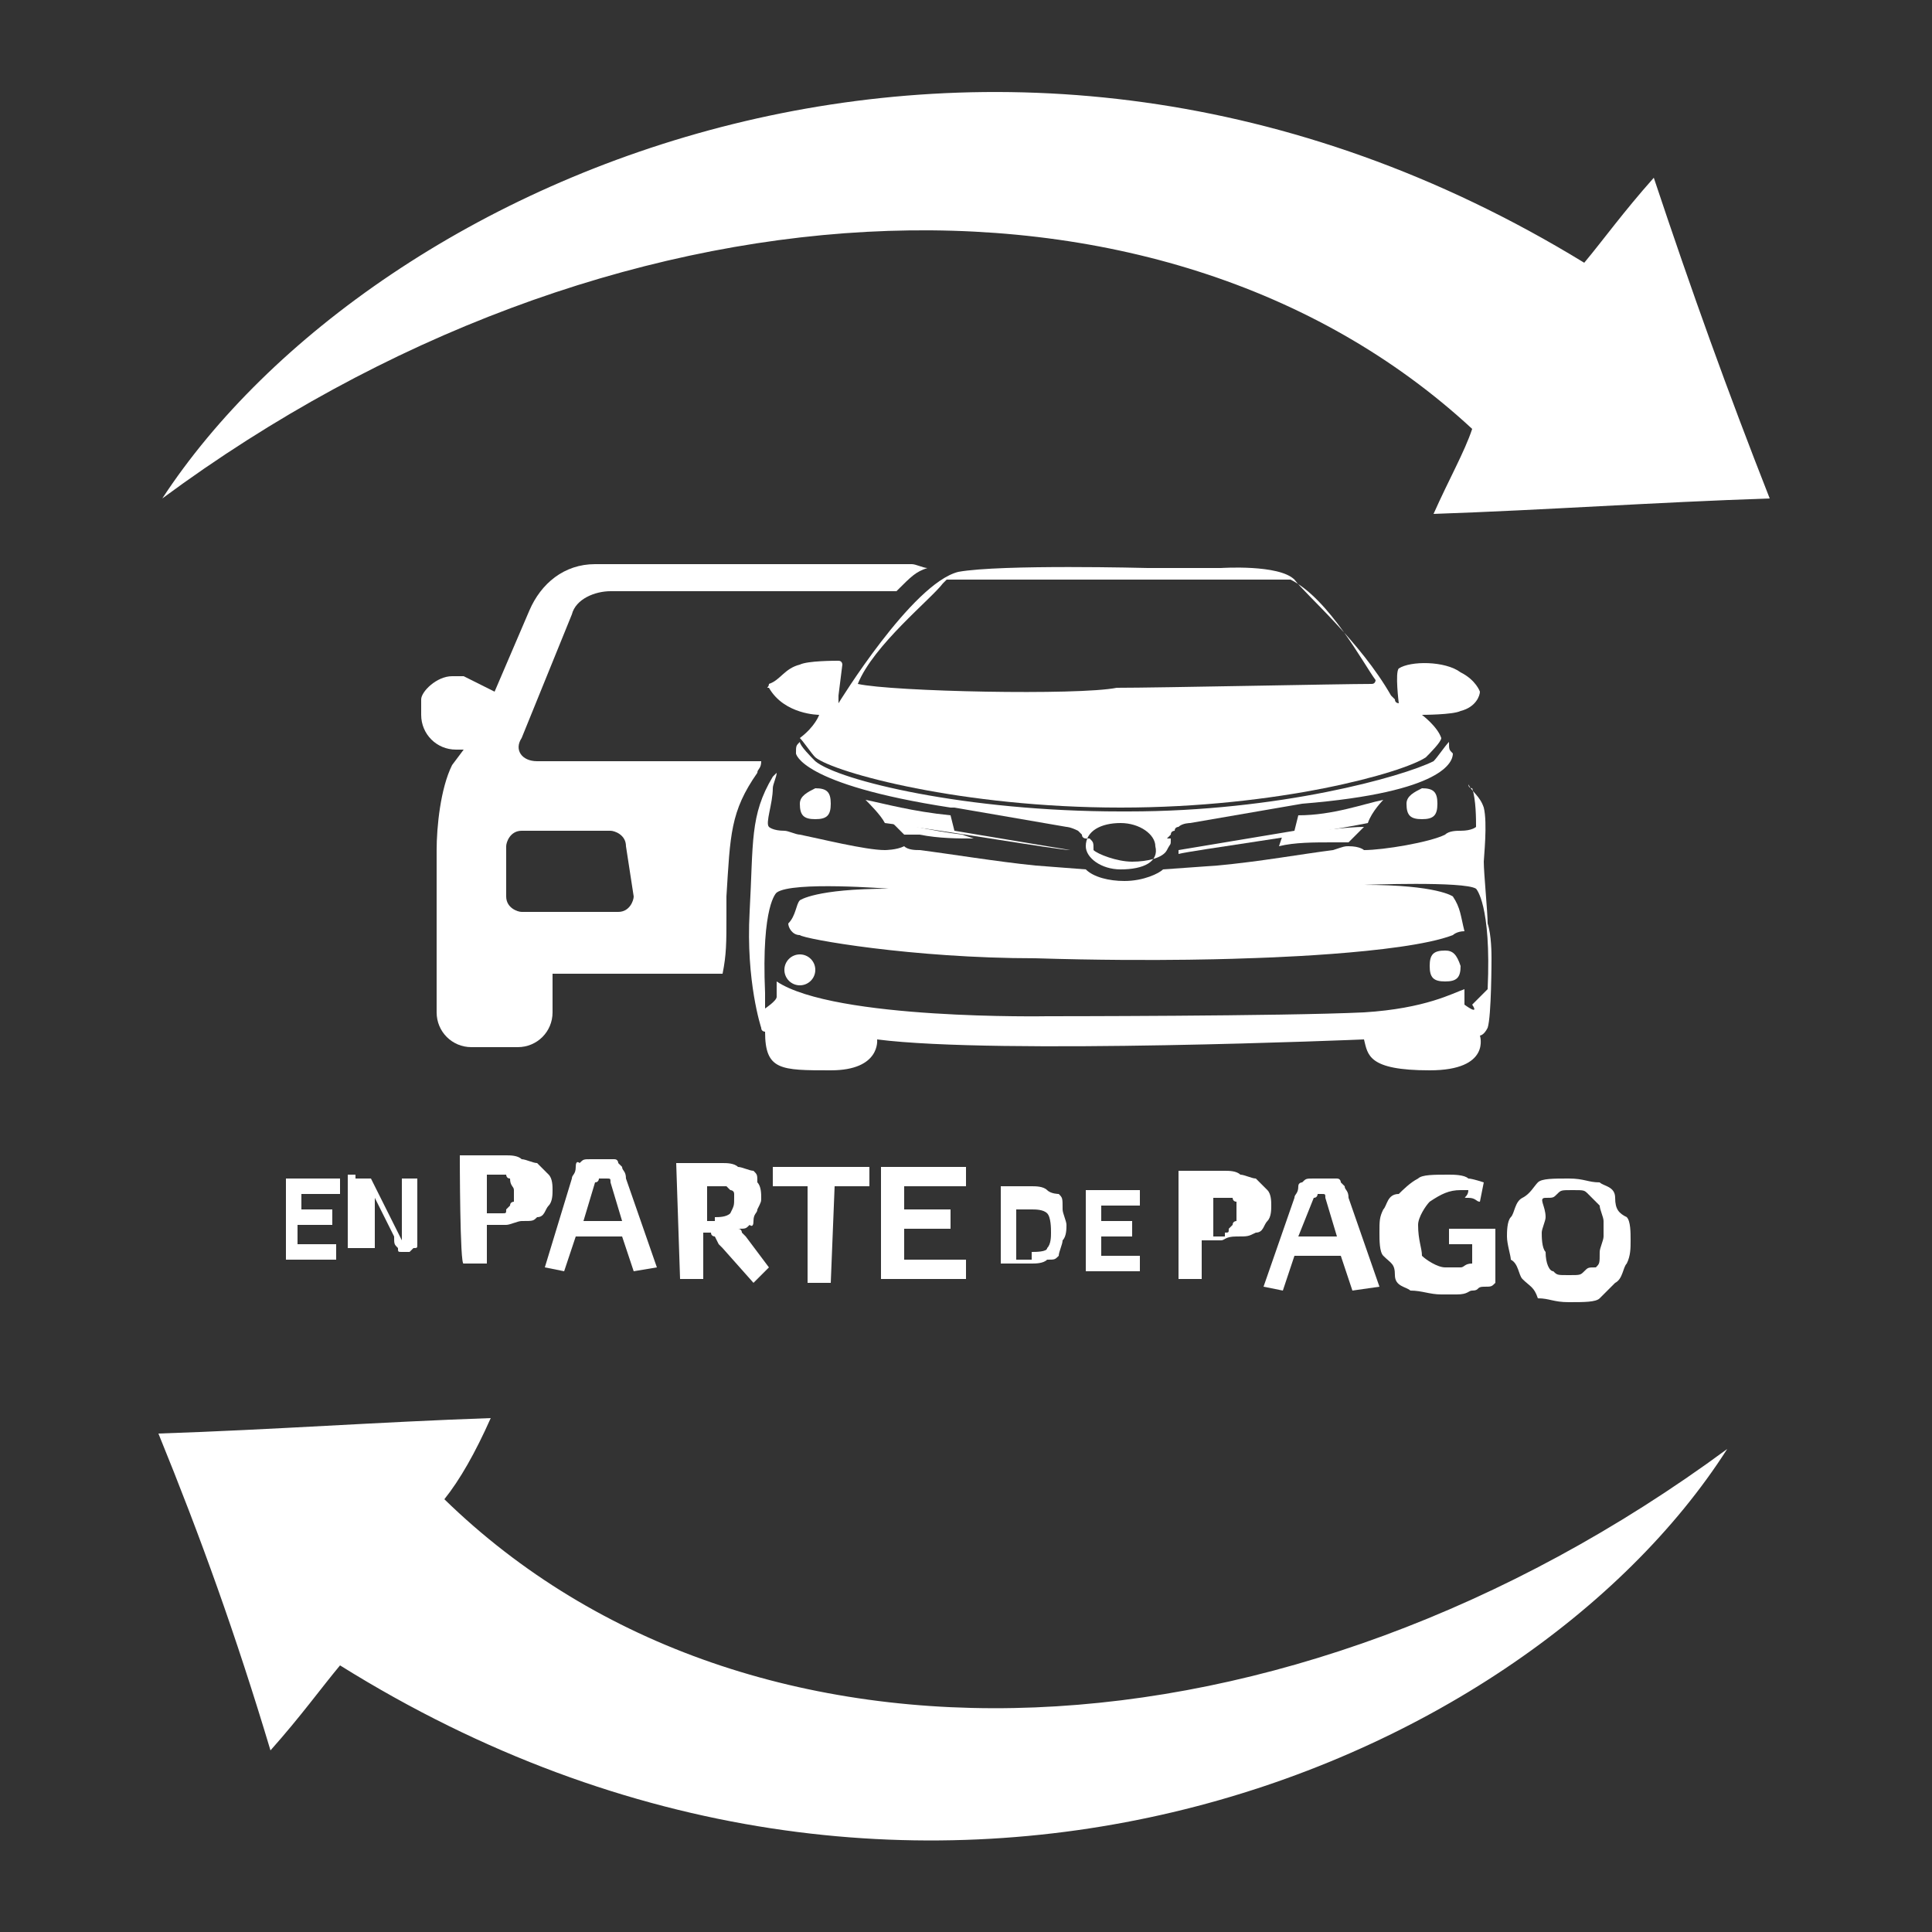 <?xml version="1.0" encoding="utf-8"?>
<!-- Generator: Adobe Illustrator 25.4.1, SVG Export Plug-In . SVG Version: 6.00 Build 0)  -->
<svg version="1.1" id="Capa_1" xmlns="http://www.w3.org/2000/svg" xmlns:xlink="http://www.w3.org/1999/xlink" x="0px" y="0px"
	 viewBox="0 0 50 50" style="enable-background:new 0 0 50 50;" xml:space="preserve">
<rect x="0" y="0" width="50" height="50" fill="#333333" stroke="none"/>
<style type="text/css">
	.st0{fill:#FFFFFF;}
</style>
<g>
	<g>
		<path class="st0" d="M41,6.8c0.5-0.6,1-1.3,1.8-2.2c1,3,1.9,5.5,3,8.3c-3,0.1-5.8,0.3-8.7,0.4c0.4-0.9,0.8-1.6,1-2.2
			C30,3.6,15.7,4.4,4.2,12.9C9.7,4.5,25.8-2.5,41,6.8z"/>
	</g>
	<g>
		<path class="st0" d="M8.8,43.1c-0.5,0.6-1,1.3-1.8,2.2c-0.9-3-1.8-5.5-2.9-8.2c3-0.1,5.7-0.3,8.6-0.4c-0.4,0.9-0.8,1.6-1.2,2.1
			c7.9,7.7,21.8,7.1,33.2-1.3C39.4,45.8,23.7,52.4,8.8,43.1z"/>
	</g>
	<g>
		<g>
			<path class="st0" d="M7.4,30.5h1.4v0.4h-1v0.4h0.8v0.4H7.7v0.5h1v0.4H7.4V30.5z"/>
		</g>
		<g>
			<path class="st0" d="M9.2,30.5h0.4l0.8,1.6v-1.6h0.4V32v0.1c0,0.1,0,0.1,0,0.1c0,0.1,0,0.1-0.1,0.1l-0.1,0.1h-0.1h-0.1
				c-0.1,0-0.1,0-0.1-0.1c-0.1-0.1-0.1-0.1-0.1-0.3l-0.5-1v1.3H9v-1.9H9.2z"/>
		</g>
		<g>
			<path class="st0" d="M11.9,29.9h1.2c0.1,0,0.3,0,0.4,0.1c0.1,0,0.3,0.1,0.4,0.1c0.1,0.1,0.1,0.1,0.3,0.3c0.1,0.1,0.1,0.3,0.1,0.4
				s0,0.3-0.1,0.4c-0.1,0.1-0.1,0.3-0.3,0.3c-0.1,0.1-0.1,0.1-0.4,0.1c-0.1,0-0.3,0.1-0.4,0.1h-0.5v1h-0.6
				C11.9,32.8,11.9,29.9,11.9,29.9z M12.9,31.4c0.1,0,0.1,0,0.1,0c0.1,0,0.1,0,0.1-0.1c0.1-0.1,0.1-0.1,0.1-0.1
				c0-0.1,0.1-0.1,0.1-0.1c0-0.1,0-0.1,0-0.3c0-0.1-0.1-0.1-0.1-0.3c-0.1,0-0.1-0.1-0.1-0.1c-0.1,0-0.1,0-0.1,0h-0.4v1H12.9z"/>
		</g>
		<g>
			<path class="st0" d="M14.8,30.5c0-0.1,0.1-0.1,0.1-0.3s0.1-0.1,0.1-0.1c0.1-0.1,0.1-0.1,0.3-0.1c0.1,0,0.1,0,0.3,0
				c0.1,0,0.1,0,0.3,0c0.1,0,0.1,0.1,0.1,0.1c0.1,0.1,0.1,0.1,0.1,0.1c0,0.1,0.1,0.1,0.1,0.3l0.8,2.3l-0.6,0.1L16.1,32h-1.2
				l-0.3,0.9l-0.5-0.1L14.8,30.5z M16.1,31.6l-0.3-1c0-0.1,0-0.1-0.1-0.1h-0.1h-0.1c0,0,0,0.1-0.1,0.1l-0.3,1H16.1z"/>
		</g>
		<g>
			<path class="st0" d="M17.5,30.1h1.2c0.1,0,0.3,0,0.4,0.1c0.1,0,0.3,0.1,0.4,0.1c0.1,0.1,0.1,0.1,0.1,0.3c0.1,0.1,0.1,0.3,0.1,0.4
				c0,0.1,0,0.1-0.1,0.3c0,0.1-0.1,0.1-0.1,0.3s-0.1,0.1-0.1,0.1c-0.1,0.1-0.1,0.1-0.3,0.1c0.1,0,0.1,0.1,0.1,0.1l0.1,0.1l0.6,0.8
				l-0.4,0.4l-0.8-0.9c-0.1-0.1-0.1-0.1-0.1-0.1L18.5,32c0,0-0.1,0-0.1-0.1h-0.1h-0.1v1.2h-0.6L17.5,30.1z M18.5,31.5
				c0.1,0,0.3,0,0.4-0.1C19,31.2,19,31.2,19,31c0-0.1,0-0.1,0-0.1c0-0.1-0.1-0.1-0.1-0.1l-0.1-0.1c-0.1,0-0.1,0-0.1,0h-0.4v0.9H18.5
				z"/>
		</g>
		<g>
			<path class="st0" d="M20.9,30.7h-0.9v-0.5h2.5v0.5h-0.9l-0.1,2.5h-0.6L20.9,30.7z"/>
		</g>
		<g>
			<path class="st0" d="M22.8,30.2H25v0.5h-1.6v0.6h1.2v0.5h-1.2v0.8H25v0.5h-2.2V30.2z"/>
		</g>
		<g>
			<path class="st0" d="M25.9,30.7h0.8c0.1,0,0.3,0,0.4,0.1c0.1,0.1,0.3,0.1,0.3,0.1c0.1,0.1,0.1,0.1,0.1,0.4c0,0.1,0.1,0.3,0.1,0.4
				c0,0.1,0,0.3-0.1,0.4c0,0.1-0.1,0.3-0.1,0.4c-0.1,0.1-0.1,0.1-0.3,0.1c-0.1,0.1-0.3,0.1-0.4,0.1h-0.8V30.7z M26.7,32.4
				c0.1,0,0.4,0,0.4-0.1c0.1-0.1,0.1-0.3,0.1-0.4s0-0.4-0.1-0.5c-0.1-0.1-0.3-0.1-0.4-0.1h-0.4v1.3h0.4V32.4z"/>
		</g>
		<g>
			<path class="st0" d="M28.1,30.8h1.4v0.4h-1v0.4h0.8V32h-0.8v0.5h1v0.4h-1.4V30.8z"/>
		</g>
		<g>
			<path class="st0" d="M30.5,30.3h1.2c0.1,0,0.3,0,0.4,0.1c0.1,0,0.3,0.1,0.4,0.1c0.1,0.1,0.1,0.1,0.3,0.3c0.1,0.1,0.1,0.3,0.1,0.4
				c0,0.1,0,0.3-0.1,0.4c-0.1,0.1-0.1,0.3-0.3,0.3C32.3,32,32.3,32,32,32c-0.3,0-0.3,0.1-0.4,0.1h-0.5v1h-0.6V30.3z M31.6,31.9
				c0.1,0,0.1,0,0.1,0c0.1,0,0.1,0,0.1-0.1c0.1-0.1,0.1-0.1,0.1-0.1c0-0.1,0.1-0.1,0.1-0.1c0-0.1,0-0.1,0-0.3S32,31.1,32,31.1
				c-0.1,0-0.1-0.1-0.1-0.1h-0.1h-0.4v1h0.3V31.9z"/>
		</g>
		<g>
			<path class="st0" d="M33.5,31c0-0.1,0.1-0.1,0.1-0.3c0-0.1,0.1-0.1,0.1-0.1c0.1-0.1,0.1-0.1,0.3-0.1s0.1,0,0.3,0s0.1,0,0.3,0
				c0.1,0,0.1,0.1,0.1,0.1c0.1,0.1,0.1,0.1,0.1,0.1c0,0.1,0.1,0.1,0.1,0.3l0.8,2.3L35,33.4l-0.3-0.9h-1.2l-0.3,0.9l-0.5-0.1L33.5,31
				z M34.6,32l-0.3-1c0-0.1,0-0.1-0.1-0.1h-0.1h0c0,0,0,0.1-0.1,0.1l-0.4,1H34.6z"/>
		</g>
		<g>
			<path class="st0" d="M37.4,31.8h1.3v1.4c-0.1,0.1-0.1,0.1-0.3,0.1s-0.1,0.1-0.3,0.1c-0.1,0-0.1,0.1-0.4,0.1c-0.1,0-0.3,0-0.4,0
				c-0.3,0-0.5-0.1-0.8-0.1c-0.1-0.1-0.4-0.1-0.4-0.4c0-0.3-0.1-0.3-0.3-0.5c-0.1-0.1-0.1-0.4-0.1-0.6c0-0.3,0-0.4,0.1-0.6
				c0.1-0.1,0.1-0.4,0.4-0.4c0.1-0.1,0.3-0.3,0.5-0.4c0.1-0.1,0.4-0.1,0.8-0.1c0.1,0,0.4,0,0.5,0.1c0.1,0,0.4,0.1,0.4,0.1l-0.1,0.5
				c-0.1,0-0.1-0.1-0.3-0.1S38,31,38,30.8c-0.1,0-0.1,0-0.1,0c-0.1,0-0.1,0-0.1,0c-0.3,0-0.5,0.1-0.8,0.3c-0.1,0.1-0.3,0.4-0.3,0.6
				c0,0.4,0.1,0.6,0.1,0.8c0.1,0.1,0.4,0.3,0.6,0.3c0.1,0,0.3,0,0.4,0c0.1,0,0.1-0.1,0.3-0.1v-0.5h-0.6v-0.4H37.4z"/>
		</g>
		<g>
			<path class="st0" d="M39.4,33.1c-0.1-0.1-0.1-0.4-0.3-0.5c0-0.1-0.1-0.4-0.1-0.6c0-0.1,0-0.4,0.1-0.5c0.1-0.1,0.1-0.4,0.3-0.5
				s0.3-0.3,0.4-0.4c0.1-0.1,0.4-0.1,0.8-0.1c0.4,0,0.5,0.1,0.8,0.1c0.1,0.1,0.4,0.1,0.4,0.4s0.1,0.4,0.3,0.5
				c0.1,0.1,0.1,0.4,0.1,0.6s0,0.4-0.1,0.6c-0.1,0.1-0.1,0.4-0.3,0.5c-0.1,0.1-0.3,0.3-0.4,0.4c-0.1,0.1-0.4,0.1-0.8,0.1
				c-0.4,0-0.5-0.1-0.8-0.1C39.7,33.3,39.6,33.3,39.4,33.1z M40.2,32.9c0.1,0.1,0.1,0.1,0.4,0.1c0.3,0,0.3,0,0.4-0.1
				c0.1-0.1,0.1-0.1,0.3-0.1c0.1-0.1,0.1-0.1,0.1-0.4c0-0.1,0.1-0.3,0.1-0.4c0-0.1,0-0.3,0-0.4c0-0.1-0.1-0.3-0.1-0.4
				c-0.1-0.1-0.1-0.1-0.3-0.3c-0.1-0.1-0.1-0.1-0.4-0.1s-0.3,0-0.4,0.1c-0.1,0.1-0.1,0.1-0.3,0.1S40,31.2,40,31.5
				c0,0.1-0.1,0.3-0.1,0.4c0,0.1,0,0.4,0.1,0.5C40,32.7,40.1,32.9,40.2,32.9z"/>
		</g>
	</g>
	<g>
		<g>
			<path class="st0" d="M18.8,23.7c0-0.1,0-0.4,0-0.5c0.1-1.6,0.1-2.2,0.8-3.2c0-0.1,0.1-0.1,0.1-0.3h-5.8c-0.4,0-0.6-0.3-0.4-0.6
				l1.3-3.2c0.1-0.4,0.6-0.6,1-0.6h7.4l0,0c0.4-0.4,0.5-0.5,0.8-0.6c-0.1,0-0.3-0.1-0.4-0.1h-0.8h-6.9h-0.5c-0.8,0-1.4,0.5-1.7,1.2
				l-0.9,2.1L12,17.5c-0.1,0-0.1,0-0.3,0c-0.4,0-0.8,0.4-0.8,0.6v0.4c0,0.5,0.4,0.9,0.9,0.9H12l-0.3,0.4c-0.3,0.6-0.4,1.6-0.4,2.2
				v4.2c0,0.5,0.4,0.9,0.9,0.9h1.2c0.5,0,0.9-0.4,0.9-0.9v-1h4.4l0,0l0,0l0,0C18.8,24.7,18.8,24.4,18.8,23.7z M16.4,23.2
				c0,0.1-0.1,0.4-0.4,0.4h-2.5c-0.1,0-0.4-0.1-0.4-0.4v-1.3c0-0.1,0.1-0.4,0.4-0.4h2.3c0.1,0,0.4,0.1,0.4,0.4L16.4,23.2L16.4,23.2z
				"/>
		</g>
		<g>
			<path class="st0" d="M33.2,21.6l-0.1,0.3c0.4-0.1,0.9-0.1,1.4-0.1c0.1,0,0.3,0,0.4,0c0.1-0.1,0.3-0.3,0.4-0.4
				C34.9,21.4,34.1,21.5,33.2,21.6L33.2,21.6L33.2,21.6z"/>
			<path class="st0" d="M35.8,20.7c-0.5,0.1-1.3,0.4-2.2,0.4l-0.1,0.4l0,0l-3,0.5l0,0l0,0l0,0v0.1c0.4-0.1,3.4-0.5,4.9-0.8
				C35.5,21,35.8,20.7,35.8,20.7z"/>
			<path class="st0" d="M27.7,22L27.7,22L27.7,22L27.7,22l-3-0.5l0,0l-0.1-0.4c-1-0.1-1.7-0.3-2.2-0.4c0.1,0.1,0.4,0.4,0.5,0.6
				C24.5,21.5,27.4,22,27.7,22L27.7,22z"/>
			<path class="st0" d="M36.4,20.8c0,0.3,0.1,0.4,0.4,0.4c0.3,0,0.4-0.1,0.4-0.4c0-0.3-0.1-0.4-0.4-0.4
				C36.6,20.5,36.4,20.6,36.4,20.8z"/>
			<path class="st0" d="M37.6,19.5c-0.1-0.1-0.1-0.1-0.1-0.3l0,0c-0.1,0.1-0.3,0.4-0.4,0.5c-0.8,0.4-4,1.3-7.9,1.3l0,0
				c0,0,0,0-0.1,0c0,0,0,0-0.1,0l0,0c-4,0-7.3-0.8-7.9-1.3c-0.1-0.1-0.4-0.4-0.4-0.5c-0.1,0.1-0.1,0.1-0.1,0.3l0,0
				c0,0,0.1,0.8,4,1.4l0,0h0.1l0,0l2.9,0.5c0,0,0.1,0,0.3,0.1l0.1,0.1c0,0.1,0.1,0.1,0.1,0.1h0.1l0,0c0.1,0.1,0.1,0.1,0.1,0.3
				c0.1,0.1,0.6,0.3,1,0.3c0.4,0,0.8-0.1,0.9-0.3s0.1-0.1,0.1-0.3h-0.1l0.1-0.1c0-0.1,0.1-0.1,0.1-0.1c0-0.1,0.1-0.1,0.1-0.1
				c0.1-0.1,0.3-0.1,0.3-0.1l2.9-0.5l0,0l0,0C37.4,20.5,37.6,19.7,37.6,19.5z M29,22.5c-0.5,0-0.9-0.3-0.9-0.6
				c0-0.4,0.4-0.6,0.9-0.6c0.5,0,0.9,0.3,0.9,0.6C30,22.3,29.6,22.5,29,22.5z"/>
			<path class="st0" d="M20.7,20.8c0,0.3,0.1,0.4,0.4,0.4c0.3,0,0.4-0.1,0.4-0.4c0-0.3-0.1-0.4-0.4-0.4
				C20.9,20.5,20.7,20.6,20.7,20.8z"/>
			<path class="st0" d="M38.5,26.6c0.1-0.3,0.1-1.8,0.1-1.8c0-0.1,0-0.6-0.1-0.9c0-0.3-0.1-1.3-0.1-1.6c0-0.1,0.1-1,0-1.4
				c-0.1-0.3-0.3-0.4-0.4-0.6c0,0,0,0.1,0.1,0.1c0.1,0.3,0.1,0.8,0.1,1c0,0-0.1,0.1-0.4,0.1c-0.1,0-0.3,0-0.4,0.1
				C37,21.8,35.8,22,35.3,22c0,0-0.1-0.1-0.4-0.1c-0.1,0-0.1,0-0.4,0.1c-0.8,0.1-1.9,0.3-3,0.4l-1.4,0.1l0,0l0,0
				c-0.1,0.1-0.5,0.3-1,0.3c-0.4,0-0.8-0.1-1-0.3l0,0l0,0l0,0l-1.3-0.1c-1-0.1-2.2-0.3-3-0.4c-0.1,0-0.3,0-0.4-0.1
				C23.2,22,22.9,22,22.9,22c-0.5,0-1.7-0.3-2.2-0.4c-0.1,0-0.3-0.1-0.4-0.1c-0.3,0-0.4-0.1-0.4-0.1c-0.1-0.1,0.1-0.6,0.1-1
				c0-0.1,0.1-0.3,0.1-0.4l-0.1,0.1c-0.6,1-0.5,1.7-0.6,3.5c-0.1,1.8,0.3,3,0.3,3c0,0.1,0.1,0.1,0.1,0.1c0,1,0.4,1,1.7,1
				c1.3,0,1.2-0.8,1.2-0.8c3.1,0.4,12.6,0,12.6,0c0.1,0.4,0.1,0.8,1.7,0.8s1.3-0.9,1.3-0.9S38.4,26.8,38.5,26.6z M37.9,26
				c0,0,0-0.1,0-0.4c-0.3,0.1-1,0.5-2.6,0.6c-2.1,0.1-8.2,0.1-8.2,0.1s-5.5,0.1-7-0.9l0,0c0,0.3,0,0.4,0,0.4c0,0.1-0.3,0.3-0.3,0.3
				l0-0.4c-0.1-2.3,0.3-2.6,0.3-2.6c0.4-0.3,2.9-0.1,2.9-0.1c-1.9,0-2.3,0.3-2.3,0.3c-0.1,0.1-0.1,0.4-0.3,0.6
				c0,0.1,0.1,0.3,0.3,0.3c0.1,0.1,2.9,0.6,6.1,0.6c3.2,0.1,5.5,0,5.5,0s4-0.1,5.3-0.6c0,0,0.1-0.1,0.3-0.1
				c-0.1-0.4-0.1-0.6-0.3-0.9c0,0-0.4-0.3-2.3-0.3c0,0,2.6-0.1,2.9,0.1c0,0,0.4,0.4,0.3,2.6L38.1,26C38.3,26.3,37.9,26,37.9,26z"/>
			<path class="st0" d="M24.9,21.6c-0.8-0.1-1.7-0.3-1.9-0.4c0.1,0.1,0.4,0.4,0.4,0.4c0.1,0,0.1,0,0.4,0c0.5,0.1,1,0.1,1.4,0.1
				L24.9,21.6L24.9,21.6L24.9,21.6z"/>
			<path class="st0" d="M21.2,18.5c0,0-0.1,0.3-0.5,0.6c0.1,0.1,0.3,0.4,0.4,0.5c0.5,0.4,3.8,1.3,7.9,1.3s7.3-0.9,7.9-1.3
				c0.1-0.1,0.4-0.4,0.4-0.5c-0.1-0.3-0.5-0.6-0.5-0.6s0.8,0,1-0.1c0.4-0.1,0.5-0.4,0.5-0.5c0,0-0.1-0.3-0.5-0.5
				c-0.4-0.3-1.3-0.3-1.6-0.1c-0.1,0.1,0,0.9,0,0.9s-0.1,0-0.1-0.1c-0.1-0.1-0.1-0.1-0.1-0.1c-0.8-1.4-2.2-2.6-2.5-3
				c-0.4-0.4-1.9-0.3-1.9-0.3h-1.9c0,0-3.8-0.1-4.9,0.1c-1.2,0.3-3.1,3.4-3.1,3.4V18l0.1-0.8c0,0,0-0.1-0.1-0.1c-0.1,0-0.8,0-1,0.1
				c-0.4,0.1-0.5,0.4-0.8,0.5c0,0.1-0.1,0.1,0,0.1C20.3,18.5,21.2,18.5,21.2,18.5z M22.2,17.7c0.4-1,1.9-2.2,2.2-2.6l0.1-0.1h8.8
				h0.1c1,0.5,1.9,2.2,2.2,2.6c0,0,0,0.1-0.1,0.1c-0.8,0-5.5,0.1-6.6,0.1C27.9,18,23.1,17.9,22.2,17.7
				C22.2,17.9,22.2,17.9,22.2,17.7z"/>
			<ellipse class="st0" cx="20.7" cy="25.1" rx="0.4" ry="0.4"/>
			<path class="st0" d="M37.4,24.6c-0.3,0-0.4,0.1-0.4,0.4c0,0.3,0.1,0.4,0.4,0.4s0.4-0.1,0.4-0.4C37.7,24.7,37.6,24.6,37.4,24.6z"
				/>
		</g>
	</g>
</g>
</svg>
